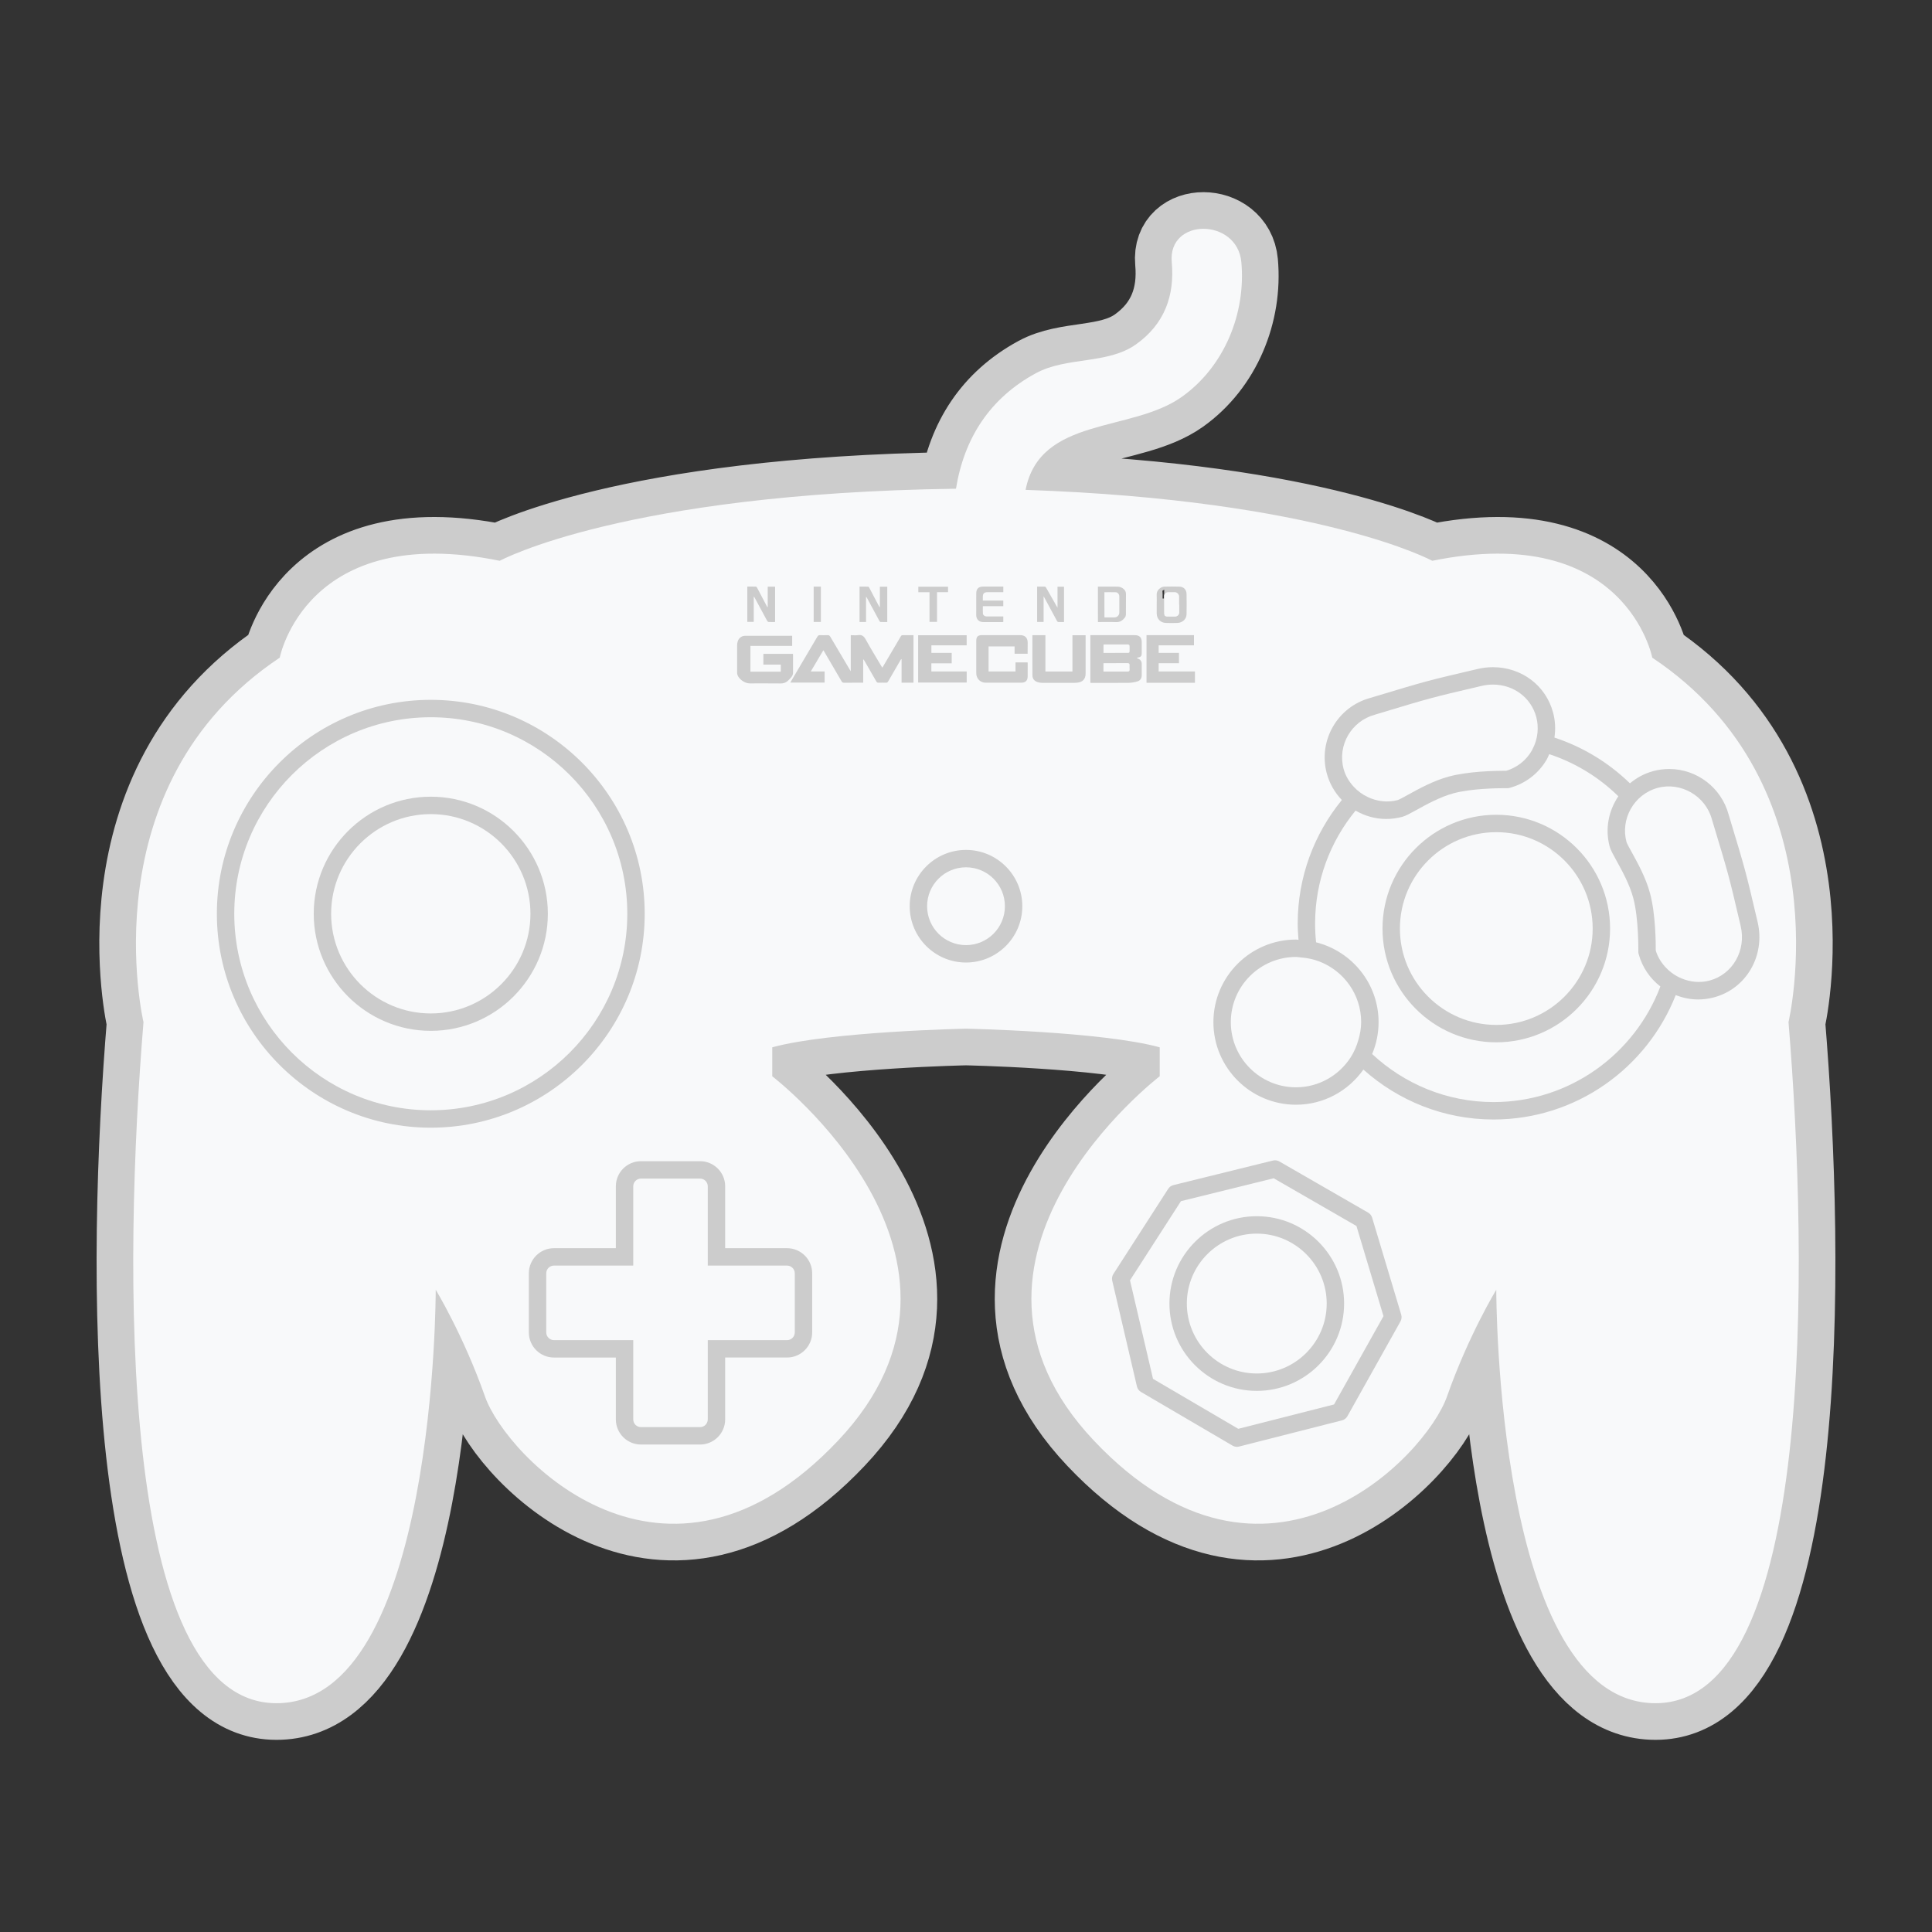 <!DOCTYPE svg PUBLIC "-//W3C//DTD SVG 1.1//EN" "http://www.w3.org/Graphics/SVG/1.1/DTD/svg11.dtd">
<!-- Uploaded to: SVG Repo, www.svgrepo.com, Transformed by: SVG Repo Mixer Tools -->
<svg fill="#F8F9FA" version="1.1" id="Capa_1" xmlns="http://www.w3.org/2000/svg" xmlns:xlink="http://www.w3.org/1999/xlink" width="64px" height="64px" viewBox="-46.86 -46.86 679.50 679.50" xml:space="preserve" stroke="#F8F9FA" stroke-width="0.006">
<rect x="-46.86" y="-46.86" width="679.50" height="679.50" fill="#333333" stroke="none"/>
<g id="SVGRepo_bgCarrier" stroke-width="0"/>
<g id="SVGRepo_tracerCarrier" stroke-linecap="round" stroke-linejoin="round" stroke="#CCCCCC" stroke-width="25.774"> <g> <g> <path d="M104.653,205.399c-38.115,0-69.119,31.004-69.119,69.119s31.004,69.119,69.119,69.119 c38.109,0,69.113-31.004,69.113-69.119S142.762,205.399,104.653,205.399z M104.653,315.694c-22.699,0-41.169-18.471-41.169-41.176 s18.47-41.175,41.169-41.175c22.699,0,41.169,18.47,41.169,41.175S127.358,315.694,104.653,315.694z"/> <path d="M104.653,239.469c-19.327,0-35.049,15.722-35.049,35.055c0,19.333,15.722,35.055,35.049,35.055 c19.327,0,35.049-15.723,35.049-35.055C139.702,255.191,123.98,239.469,104.653,239.469z"/> <path d="M202.065,370.37c0-1.493-1.218-2.711-2.711-2.711H178.57c-1.5,0-2.711,1.218-2.711,2.711v27.889H147.97 c-1.499,0-2.711,1.218-2.711,2.718v20.783c0,1.493,1.218,2.711,2.711,2.711h27.889v27.89c0,1.493,1.218,2.711,2.711,2.711h20.784 c1.5,0,2.711-1.218,2.711-2.711v-27.883h27.889c1.499,0,2.717-1.219,2.717-2.712v-20.789c0-1.5-1.218-2.718-2.717-2.718h-27.889 V370.37z"/> <path d="M534.253,184.444c0,0-9.241-47.925-77.376-34.07c0,0-39.235-21.389-143.03-24.945 c5.086-25.888,37.21-20.086,54.945-32.706c14.982-10.655,22.571-29.37,20.943-47.369c-1.408-15.588-25.9-15.729-24.48,0 c1.071,11.848-2.595,21.799-12.564,28.893c-9.994,7.111-24.406,4.278-35.221,10.153c-16.261,8.831-25.232,22.889-28.103,40.625 C172.524,126.623,128.9,150.374,128.9,150.374c-68.128-13.855-77.369,34.07-77.369,34.07 C-16.027,229.481,3.606,312.633,3.606,312.633C-3.322,396.937-5.923,552.17,50.375,552.17c56.298,0,56.01-145.424,56.01-145.424 s9.817,16.169,17.32,37.534s63.52,79.683,124.144,15.588c60.631-64.095-23.097-128.189-23.097-128.189v-10.19 c20.208-5.575,68.134-6.554,68.134-6.554s47.926,0.979,68.134,6.554v10.19c0,0-83.728,64.095-23.097,128.189 s116.642,5.777,124.145-15.588c7.503-21.364,17.325-37.534,17.325-37.534s-0.287,145.424,56.011,145.424 s53.703-155.24,46.769-239.543C582.179,312.627,601.812,229.481,534.253,184.444z M362.66,159.456 c1.769-0.037,3.537-0.049,5.3,0.006c1.469,0.043,2.467,1.04,2.497,2.521c0.049,2.423,0.055,4.847,0,7.271 c-0.037,1.634-1.438,2.913-3.201,2.98c-1.346,0.049-2.698,0.049-4.045,0c-1.946-0.067-3.237-1.444-3.25-3.391 c-0.006-1.077,0-2.148,0-3.225c0-1.096,0.056-2.191-0.012-3.281C359.857,160.735,361.381,159.487,362.66,159.456z M339.281,159.456c2.356,0,4.67-0.024,6.983,0.012c0.777,0.012,1.487,0.324,2.093,0.845c0.521,0.453,0.796,1.01,0.796,1.72 c-0.013,2.423,0.006,4.847-0.019,7.271c-0.006,0.336-0.135,0.734-0.337,0.998c-0.795,1.034-1.737,1.713-3.182,1.646 c-2.087-0.098-4.187-0.025-6.322-0.025C339.281,167.767,339.281,163.642,339.281,159.456z M317.904,159.45 c0.937,0,1.842-0.019,2.748,0.018c0.153,0.006,0.337,0.232,0.435,0.398c1.199,2.099,2.393,4.21,3.586,6.316 c0.104,0.189,0.221,0.373,0.398,0.686c0-2.534,0-4.939,0-7.381c0.789,0,1.523,0,2.288,0c0,4.125,0,8.25,0,12.436 c-0.703,0-1.389,0.024-2.074-0.018c-0.153-0.012-0.33-0.245-0.422-0.417c-1.451-2.668-2.889-5.349-4.333-8.023 c-0.086-0.153-0.178-0.3-0.35-0.6c0,3.097,0,6.035,0,9.015c-0.783,0-1.518,0-2.276,0 C317.904,167.761,317.904,163.648,317.904,159.45z M296.497,161.831c0.012-1.634,0.808-2.387,2.447-2.387c2.167,0,4.34,0,6.506,0 c0.178,0,0.355,0,0.563,0c0,0.667,0,1.279,0,1.971c-0.208,0-0.398,0-0.594,0c-1.641,0-3.28,0-4.921,0 c-1.224,0-1.689,0.459-1.689,1.659c0,0.416,0,0.826,0,1.285c2.424,0,4.786,0,7.191,0c0,0.667,0,1.291,0,1.977 c-2.381,0-4.762,0-7.179,0c0,0.912-0.03,1.769,0.013,2.62c0.024,0.52,0.673,0.991,1.254,0.997c1.769,0,3.538,0,5.3,0 c0.196,0,0.392,0,0.618,0c0,0.661,0,1.273,0,1.946c-0.171,0.012-0.343,0.031-0.52,0.031c-2.167,0-4.34,0.006-6.506,0 c-1.506,0-2.479-0.937-2.491-2.436C296.479,166.935,296.479,164.383,296.497,161.831z M276.117,159.487c3.476,0,6.94,0,10.459,0 c0,0.648,0,1.261,0,1.922c-1.292,0-2.564,0-3.874,0c0,3.506,0,6.958,0,10.459c-0.894,0-1.738,0-2.644,0c0-3.452,0-6.916,0-10.447 c-1.347,0-2.625,0-3.936,0C276.117,160.748,276.117,160.135,276.117,159.487z M276.062,176.562c5.704,0,11.365,0,17.062,0 c0,1.175,0,2.332,0,3.55c-4.113,0-8.244,0-12.405,0c0,0.906,0,1.744,0,2.638c2.375,0,4.737,0,7.142,0c0,1.236,0,2.423,0,3.678 c-2.375,0-4.749,0-7.154,0c0,0.985,0,1.903,0,2.876c4.149,0,8.274,0,12.43,0c0,1.322,0,2.595,0,3.898c-5.679,0-11.358,0-17.075,0 C276.062,187.688,276.062,182.155,276.062,176.562z M255.444,159.45c1.016,0,2.025-0.012,3.042,0.018 c0.135,0.006,0.3,0.227,0.379,0.379c1.126,2.124,2.234,4.253,3.354,6.377c0.092,0.171,0.189,0.342,0.379,0.501 c0-2.405,0-4.804,0-7.24c0.894,0,1.726,0,2.601,0c0,4.119,0,8.237,0,12.43c-0.802,0-1.598,0.024-2.393-0.019 c-0.147-0.006-0.318-0.257-0.41-0.435c-1.432-2.638-2.852-5.281-4.278-7.925c-0.098-0.177-0.196-0.349-0.386-0.514 c0,2.944,0,5.888,0,8.88c-0.826,0-1.536,0-2.289,0C255.444,167.755,255.444,163.636,255.444,159.45z M239.312,159.462 c0.856,0,1.67,0,2.54,0c0,4.137,0,8.256,0,12.417c-0.826,0-1.658,0-2.54,0C239.312,167.761,239.312,163.642,239.312,159.462z M215.976,159.444c1.016,0,2.013-0.019,3.011,0.019c0.153,0.006,0.343,0.227,0.435,0.397c1.138,2.136,2.258,4.284,3.384,6.426 c0.08,0.153,0.171,0.306,0.349,0.435c0-2.405,0-4.811,0-7.246c0.887,0,1.72,0,2.588,0c0,4.125,0,8.25,0,12.436 c-0.795,0-1.542,0.025-2.289-0.018c-0.178-0.012-0.398-0.214-0.496-0.392c-1.463-2.687-2.907-5.38-4.357-8.072 c-0.086-0.159-0.171-0.312-0.361-0.459c0,1.475,0,2.956,0,4.431s0,2.95,0,4.468c-0.759,0-1.493,0-2.264,0 C215.976,167.749,215.976,163.624,215.976,159.444z M104.653,349.757c-41.487,0-75.239-33.752-75.239-75.239 s33.752-75.239,75.239-75.239c41.488,0,75.233,33.752,75.233,75.239S146.141,349.757,104.653,349.757z M229.954,392.138 c4.872,0,8.837,3.96,8.837,8.838v20.783c0,4.872-3.965,8.831-8.837,8.831h-21.769v21.77c0,4.871-3.959,8.831-8.831,8.831H178.57 c-4.872,0-8.831-3.96-8.831-8.831v-21.764H147.97c-4.871,0-8.831-3.959-8.831-8.831v-20.789c0-4.878,3.96-8.838,8.831-8.838 h21.769V370.37c0-4.871,3.959-8.831,8.831-8.831h20.784c4.872,0,8.831,3.96,8.831,8.831v21.769H229.954z M227.702,193.514 c-3.623-0.043-7.252-0.019-10.881-0.019c-1.695,0-3.715-1.383-4.302-2.962c-0.098-0.263-0.128-0.569-0.128-0.857 c-0.006-3.152-0.012-6.304,0-9.456c0-0.483,0.061-0.991,0.196-1.45c0.355-1.206,1.377-2.014,2.631-2.014 c5.447-0.019,10.9-0.006,16.347-0.006c0.049,0,0.104,0.024,0.19,0.042c0,1.151,0,2.308,0,3.513c-4.89,0-9.768,0-14.688,0 c0,3.078,0,6.059,0,9.07c3.568,0,7.105,0,10.679,0c0-0.82,0-1.616,0-2.485c-2.032,0-4.063,0-6.12,0c0-1.304,0-2.534,0-3.788 c3.464,0,6.897,0,10.404,0c0.006,0.189,0.024,0.379,0.024,0.569c0,1.971-0.012,3.935,0.006,5.906 c0.006,0.618-0.141,1.163-0.526,1.622c-0.392,0.478-0.808,0.937-1.261,1.358C229.562,193.226,228.724,193.526,227.702,193.514z M270.095,184.946c-0.098,0.153-0.202,0.3-0.294,0.459c-1.438,2.473-2.882,4.939-4.302,7.417c-0.19,0.331-0.398,0.447-0.771,0.435 c-0.856-0.024-1.713-0.031-2.57,0c-0.397,0.012-0.612-0.11-0.814-0.459c-1.377-2.423-2.778-4.829-4.167-7.24 c-0.11-0.19-0.22-0.374-0.441-0.557c0,2.724,0,5.453,0,8.25c-0.288,0-0.477,0-0.667,0c-2.025,0-4.045-0.012-6.071,0.012 c-0.417,0.006-0.643-0.116-0.857-0.483c-2.007-3.464-4.039-6.922-6.065-10.374c-0.098-0.166-0.208-0.331-0.355-0.569 c-1.481,2.497-2.925,4.933-4.418,7.454c1.665,0,3.25,0,4.859,0c0,1.34,0,2.607,0,3.923c-3.997,0-7.987,0-12.038,0 c0.085-0.165,0.146-0.312,0.226-0.447c3.091-5.238,6.188-10.471,9.272-15.716c0.22-0.374,0.447-0.539,0.894-0.521 c0.894,0.037,1.787,0.037,2.681,0c0.459-0.018,0.716,0.129,0.948,0.526c2.246,3.831,4.523,7.65,6.787,11.469 c0.11,0.184,0.227,0.373,0.429,0.709c0-4.314,0-8.464,0-12.692c0.899,0,1.75,0.098,2.558-0.025 c1.353-0.202,2.056,0.355,2.699,1.53c1.738,3.158,3.635,6.224,5.471,9.333c0.11,0.184,0.227,0.367,0.374,0.593 c0.955-1.622,1.879-3.182,2.803-4.749c1.23-2.087,2.467-4.167,3.685-6.261c0.177-0.306,0.361-0.435,0.722-0.428 c1.236,0.024,2.472,0.012,3.746,0.012c0,5.582,0,11.108,0,16.695c-1.408,0-2.772,0-4.192,0c0-2.748,0-5.496,0-8.237 C270.181,184.977,270.138,184.958,270.095,184.946z M292.892,291.667c-10.918,0-19.804-8.88-19.804-19.798 c0-10.918,8.886-19.804,19.804-19.804c10.924,0,19.804,8.886,19.804,19.804C312.696,282.787,303.816,291.667,292.892,291.667z M300.83,180.497c0,2.925,0,5.845,0,8.794c3.151,0,6.291,0,9.474,0c0-1.065,0-2.099,0-3.176c1.432,0,2.827,0,4.247,0 c0.012,0.086,0.037,0.171,0.037,0.257c0,1.566,0.018,3.133-0.007,4.7c-0.019,1.444-0.789,2.179-2.215,2.172 c-4.211,0-8.422,0-12.632,0c-1.646,0-3.018-1.236-3.201-2.882c-0.03-0.251-0.036-0.508-0.036-0.765c0-3.666,0-7.326,0-10.992 c0-1.536,0.526-2.081,2.056-2.081c4.468-0.006,8.93-0.006,13.396,0c1.738,0.006,2.663,0.973,2.639,2.699 c-0.013,1.096-0.013,2.185-0.019,3.28c0,0.178,0,0.355,0,0.563c-1.549,0-3.036,0-4.59,0c0-0.851,0-1.695,0-2.576 C306.907,180.497,303.89,180.497,300.83,180.497z M334.961,177.192c0,4.266,0,8.531,0,12.797c0,1.964-0.991,3.054-2.98,3.256 c-0.38,0.037-0.765,0.061-1.145,0.061c-3.733,0.006-7.473,0.019-11.206-0.006c-0.557-0.006-1.132-0.11-1.658-0.288 c-1.071-0.367-1.701-1.188-1.714-2.301c-0.036-4.7-0.012-9.4-0.012-14.162c1.542,0,3.029,0,4.577,0c0,4.253,0,8.488,0,12.76 c3.188,0,6.311,0,9.499,0c0-4.223,0-8.458,0-12.742c1.561,0,3.06,0,4.639,0C334.961,176.77,334.961,176.978,334.961,177.192z M353.48,184.824c0.765,0.306,1.218,0.948,1.218,1.769c0.006,1.328,0,2.662,0,3.99c0,1.089-0.49,1.916-1.524,2.215 c-0.967,0.282-1.989,0.483-2.992,0.496c-4.37,0.055-8.746,0.024-13.115,0.024c-0.141,0-0.282-0.024-0.44-0.042 c0-5.582,0-11.126,0-16.745c0.22,0,0.416,0,0.605,0c4.994,0,9.981,0,14.976,0c1.695,0,2.484,0.777,2.491,2.467 c0.006,1.31,0,2.625,0,3.935c0,0.924-0.325,1.303-1.255,1.457c-0.129,0.024-0.257,0.061-0.38,0.085 c-0.006,0.049-0.018,0.104-0.024,0.153C353.187,184.689,353.333,184.762,353.48,184.824z M356.381,193.275 c0-5.576,0-11.139,0-16.75c5.581,0,11.114,0,16.689,0c0,1.187,0,2.356,0,3.592c-4.125,0-8.256,0-12.424,0c0,0.9,0,1.744,0,2.632 c2.381,0,4.743,0,7.148,0c0,1.224,0,2.393,0,3.641c-2.362,0-4.737,0-7.148,0c0,0.992,0,1.916,0,2.913c4.235,0,8.488,0,12.767,0 c0,1.365,0,2.65,0,3.972C367.739,193.275,362.085,193.275,356.381,193.275z M445.696,417.891l-18.66,33.336 c-0.41,0.734-1.102,1.267-1.915,1.469l-36.176,9.205c-0.251,0.066-0.502,0.098-0.753,0.098c-0.538,0-1.071-0.141-1.548-0.416 l-32.204-18.874c-0.722-0.423-1.242-1.133-1.432-1.946l-8.69-37.197c-0.189-0.809-0.043-1.659,0.404-2.351l19.283-29.951 c0.423-0.655,1.084-1.132,1.843-1.315l34.994-8.636c0.771-0.184,1.579-0.079,2.258,0.318l31.23,17.999 c0.68,0.392,1.182,1.028,1.401,1.774l10.227,34.113C446.191,416.313,446.1,417.169,445.696,417.891z M556.009,303.907 c-1.848,0.502-3.751,0.753-5.648,0.753c-2.754,0-5.392-0.576-7.852-1.537c-10.074,25.576-34.964,43.753-64.07,43.753 c-17.583,0-33.599-6.678-45.784-17.559c-5.263,7.454-13.904,12.362-23.702,12.362c-16.017,0-29.046-13.029-29.046-29.039 c0-16.017,13.029-29.046,29.046-29.046c0.306,0,0.587,0.08,0.887,0.092c-0.153-1.879-0.287-3.77-0.287-5.691 c0-16.481,5.832-31.622,15.526-43.489c-2.461-2.564-4.321-5.741-5.294-9.339c-3.109-11.53,3.745-23.439,15.275-26.555l1.107-0.336 c18.74-5.649,18.74-5.649,35.937-9.682l0.796-0.184c1.744-0.41,3.525-0.618,5.3-0.618c10.086,0,18.593,6.396,21.163,15.918 c0.79,2.931,0.918,5.924,0.483,8.843c10.074,3.305,19.119,8.862,26.555,16.089c2.326-1.94,5.056-3.452,8.158-4.29 c1.849-0.502,3.752-0.752,5.648-0.752c9.762,0,18.36,6.591,20.906,16.028l0.281,0.931c5.691,18.855,5.691,18.855,9.707,35.973 l0.22,0.93C574.069,289.237,567.35,300.852,556.009,303.907z"/> <circle cx="292.892" cy="271.862" r="13.684"/> <path d="M346.81,168.6c0.006-1.916,0-3.825,0-5.741c0-0.686-0.551-1.396-1.236-1.42c-1.322-0.049-2.645-0.012-3.997-0.012 c0,2.962,0,5.869,0,8.855c1.219,0,2.381,0,3.544,0C346.057,170.276,346.803,169.536,346.81,168.6z"/> <path d="M349.582,182.761c0.795,0,0.844-0.055,0.844-0.826c0-0.472-0.012-0.949,0-1.42c0.013-0.514-0.171-0.729-0.74-0.722 c-2.638,0.031-5.275,0.012-7.913,0.012c-0.159,0-0.318,0.012-0.514,0.024c0,0.979,0,1.934,0,2.938c0.832,0,1.634,0,2.43,0 C345.646,182.761,347.617,182.767,349.582,182.761z"/> <path d="M529.454,288.637c-0.073-0.275-0.109-0.563-0.104-0.857c0-0.116,0.189-11.512-1.8-18.88 c-1.272-4.73-3.923-9.522-5.856-13.023c-1.261-2.277-2.093-3.789-2.417-4.976c-1.702-6.304-0.343-12.675,3.047-17.706 c-6.793-6.658-15.085-11.769-24.314-14.81c-0.27,0.582-0.471,1.187-0.795,1.75c-2.883,5.019-7.547,8.611-13.134,10.11 c-0.275,0.08-0.551,0.11-0.851,0.11l-0.918-0.006c-2.645,0-11.744,0.129-17.963,1.799c-4.736,1.279-9.528,3.929-13.023,5.863 c-2.282,1.261-3.794,2.093-4.987,2.417c-1.849,0.502-3.752,0.753-5.655,0.753c-3.892,0-7.57-1.083-10.783-2.938 c-8.886,10.833-14.229,24.669-14.229,39.743c0,2.222,0.122,4.413,0.349,6.573c12.589,3.176,21.977,14.511,21.977,28.072 c0,3.979-0.808,7.767-2.265,11.225c11.212,10.446,26.206,16.897,42.706,16.897c26.817,0,49.694-16.94,58.666-40.655 C533.469,297.278,530.715,293.313,529.454,288.637z M479.399,319.733c-22.063,0-40.02-17.95-40.02-40.013 s17.95-40.019,40.02-40.019c22.068,0,40.019,17.956,40.019,40.019S501.468,319.733,479.399,319.733z"/> <path d="M362.604,168.85c0.019,0.777,0.35,1.09,1.114,1.096c0.894,0.006,1.781,0.012,2.675,0c0.881-0.012,1.45-0.594,1.456-1.487 c0.006-1.836,0.006-3.672,0-5.514c0-0.802-0.729-1.53-1.523-1.536c-0.766-0.006-1.53-0.006-2.295,0 c-0.869,0.012-1.427,0.569-1.433,1.438c-0.006,0.979,0,1.964,0,2.944h0.006C362.599,166.812,362.58,167.834,362.604,168.85z"/> <path d="M479.399,245.822c-18.69,0-33.899,15.202-33.899,33.898c0,18.69,15.202,33.893,33.899,33.893 c18.696,0,33.898-15.202,33.898-33.893C513.298,261.023,498.09,245.822,479.399,245.822z"/> <path d="M401.105,367.548l-32.613,8.048l-17.926,27.84l8.098,34.651l29.987,17.577l33.685-8.568l17.387-31.059l-9.51-31.708 L401.105,367.548z M395.157,442.323c-16.94,0-30.716-13.776-30.716-30.717c0-16.939,13.775-30.716,30.716-30.716 s30.716,13.776,30.716,30.716C425.873,428.546,412.098,442.323,395.157,442.323z"/> <path d="M349.691,186.366c-2.638,0.031-5.275,0.012-7.913,0.012c-0.171,0-0.349,0.019-0.526,0.031c0,0.998,0,1.934,0,2.925 c0.232,0,0.429,0,0.625,0c2.037,0,4.075,0,6.113,0c0.6,0,1.199-0.006,1.8-0.006c0.446,0.006,0.667-0.177,0.643-0.655 c-0.031-0.526-0.019-1.052-0.007-1.585C350.433,186.592,350.267,186.36,349.691,186.366z"/> <path d="M395.157,387.016c-13.562,0-24.597,11.034-24.597,24.597c0,13.562,11.035,24.596,24.597,24.596 s24.597-11.034,24.597-24.596C419.754,398.05,408.719,387.016,395.157,387.016z"/> <path d="M417.116,291.281c-2.032-0.783-4.205-1.23-6.47-1.401c-0.568-0.043-1.113-0.171-1.694-0.171 c-12.639,0-22.926,10.288-22.926,22.925s10.281,22.92,22.926,22.92c8.09,0,15.171-4.235,19.253-10.575 c1.199-1.867,2.075-3.93,2.699-6.114c0.569-1.995,0.967-4.058,0.967-6.23C431.877,302.878,425.727,294.58,417.116,291.281z"/> <path d="M429.258,229.848c1.407,1.53,3.097,2.754,4.976,3.636c3.207,1.499,6.892,2.013,10.508,1.04 c0.508-0.146,2.234-1.102,3.623-1.873c3.771-2.081,8.936-4.939,14.395-6.408c6.757-1.817,15.924-2.014,19.554-2.014l0.562,0.006 c3.838-1.145,7.038-3.666,9.039-7.148c0.062-0.11,0.092-0.227,0.153-0.337c1.004-1.836,1.604-3.819,1.812-5.845 c0.189-1.86,0.073-3.757-0.429-5.612c-1.836-6.812-7.962-11.383-15.251-11.383c-1.303,0-2.613,0.147-3.904,0.453l-0.796,0.184 c-17.014,3.984-17.014,3.984-35.562,9.578l-1.193,0.361c-8.36,2.259-13.274,10.808-11.047,19.083 C426.345,225.987,427.63,228.086,429.258,229.848z"/> <path d="M565.134,277.915c-3.966-16.928-3.966-16.928-9.602-35.594l-0.307-1.022c-2.215-8.201-10.912-13.268-19.076-11.053 c-2.104,0.569-3.983,1.555-5.587,2.828c-1.641,1.304-2.969,2.919-3.96,4.725c-1.86,3.396-2.491,7.479-1.407,11.505 c0.146,0.508,1.102,2.228,1.866,3.617c2.081,3.77,4.938,8.935,6.407,14.394c1.995,7.405,2.032,17.785,2.014,20.123 c0.704,2.375,2.032,4.431,3.685,6.144c1.523,1.579,3.348,2.821,5.367,3.666c3.06,1.273,6.506,1.665,9.884,0.759 c8.134-2.19,12.938-10.599,10.937-19.149L565.134,277.915z"/> </g> </g> </g>
<g id="SVGRepo_iconCarrier"> <g> <g> <path d="M104.653,205.399c-38.115,0-69.119,31.004-69.119,69.119s31.004,69.119,69.119,69.119 c38.109,0,69.113-31.004,69.113-69.119S142.762,205.399,104.653,205.399z M104.653,315.694c-22.699,0-41.169-18.471-41.169-41.176 s18.47-41.175,41.169-41.175c22.699,0,41.169,18.47,41.169,41.175S127.358,315.694,104.653,315.694z"/> <path d="M104.653,239.469c-19.327,0-35.049,15.722-35.049,35.055c0,19.333,15.722,35.055,35.049,35.055 c19.327,0,35.049-15.723,35.049-35.055C139.702,255.191,123.98,239.469,104.653,239.469z"/> <path d="M202.065,370.37c0-1.493-1.218-2.711-2.711-2.711H178.57c-1.5,0-2.711,1.218-2.711,2.711v27.889H147.97 c-1.499,0-2.711,1.218-2.711,2.718v20.783c0,1.493,1.218,2.711,2.711,2.711h27.889v27.89c0,1.493,1.218,2.711,2.711,2.711h20.784 c1.5,0,2.711-1.218,2.711-2.711v-27.883h27.889c1.499,0,2.717-1.219,2.717-2.712v-20.789c0-1.5-1.218-2.718-2.717-2.718h-27.889 V370.37z"/> <path d="M534.253,184.444c0,0-9.241-47.925-77.376-34.07c0,0-39.235-21.389-143.03-24.945 c5.086-25.888,37.21-20.086,54.945-32.706c14.982-10.655,22.571-29.37,20.943-47.369c-1.408-15.588-25.9-15.729-24.48,0 c1.071,11.848-2.595,21.799-12.564,28.893c-9.994,7.111-24.406,4.278-35.221,10.153c-16.261,8.831-25.232,22.889-28.103,40.625 C172.524,126.623,128.9,150.374,128.9,150.374c-68.128-13.855-77.369,34.07-77.369,34.07 C-16.027,229.481,3.606,312.633,3.606,312.633C-3.322,396.937-5.923,552.17,50.375,552.17c56.298,0,56.01-145.424,56.01-145.424 s9.817,16.169,17.32,37.534s63.52,79.683,124.144,15.588c60.631-64.095-23.097-128.189-23.097-128.189v-10.19 c20.208-5.575,68.134-6.554,68.134-6.554s47.926,0.979,68.134,6.554v10.19c0,0-83.728,64.095-23.097,128.189 s116.642,5.777,124.145-15.588c7.503-21.364,17.325-37.534,17.325-37.534s-0.287,145.424,56.011,145.424 s53.703-155.24,46.769-239.543C582.179,312.627,601.812,229.481,534.253,184.444z M362.66,159.456 c1.769-0.037,3.537-0.049,5.3,0.006c1.469,0.043,2.467,1.04,2.497,2.521c0.049,2.423,0.055,4.847,0,7.271 c-0.037,1.634-1.438,2.913-3.201,2.98c-1.346,0.049-2.698,0.049-4.045,0c-1.946-0.067-3.237-1.444-3.25-3.391 c-0.006-1.077,0-2.148,0-3.225c0-1.096,0.056-2.191-0.012-3.281C359.857,160.735,361.381,159.487,362.66,159.456z M339.281,159.456c2.356,0,4.67-0.024,6.983,0.012c0.777,0.012,1.487,0.324,2.093,0.845c0.521,0.453,0.796,1.01,0.796,1.72 c-0.013,2.423,0.006,4.847-0.019,7.271c-0.006,0.336-0.135,0.734-0.337,0.998c-0.795,1.034-1.737,1.713-3.182,1.646 c-2.087-0.098-4.187-0.025-6.322-0.025C339.281,167.767,339.281,163.642,339.281,159.456z M317.904,159.45 c0.937,0,1.842-0.019,2.748,0.018c0.153,0.006,0.337,0.232,0.435,0.398c1.199,2.099,2.393,4.21,3.586,6.316 c0.104,0.189,0.221,0.373,0.398,0.686c0-2.534,0-4.939,0-7.381c0.789,0,1.523,0,2.288,0c0,4.125,0,8.25,0,12.436 c-0.703,0-1.389,0.024-2.074-0.018c-0.153-0.012-0.33-0.245-0.422-0.417c-1.451-2.668-2.889-5.349-4.333-8.023 c-0.086-0.153-0.178-0.3-0.35-0.6c0,3.097,0,6.035,0,9.015c-0.783,0-1.518,0-2.276,0 C317.904,167.761,317.904,163.648,317.904,159.45z M296.497,161.831c0.012-1.634,0.808-2.387,2.447-2.387c2.167,0,4.34,0,6.506,0 c0.178,0,0.355,0,0.563,0c0,0.667,0,1.279,0,1.971c-0.208,0-0.398,0-0.594,0c-1.641,0-3.28,0-4.921,0 c-1.224,0-1.689,0.459-1.689,1.659c0,0.416,0,0.826,0,1.285c2.424,0,4.786,0,7.191,0c0,0.667,0,1.291,0,1.977 c-2.381,0-4.762,0-7.179,0c0,0.912-0.03,1.769,0.013,2.62c0.024,0.52,0.673,0.991,1.254,0.997c1.769,0,3.538,0,5.3,0 c0.196,0,0.392,0,0.618,0c0,0.661,0,1.273,0,1.946c-0.171,0.012-0.343,0.031-0.52,0.031c-2.167,0-4.34,0.006-6.506,0 c-1.506,0-2.479-0.937-2.491-2.436C296.479,166.935,296.479,164.383,296.497,161.831z M276.117,159.487c3.476,0,6.94,0,10.459,0 c0,0.648,0,1.261,0,1.922c-1.292,0-2.564,0-3.874,0c0,3.506,0,6.958,0,10.459c-0.894,0-1.738,0-2.644,0c0-3.452,0-6.916,0-10.447 c-1.347,0-2.625,0-3.936,0C276.117,160.748,276.117,160.135,276.117,159.487z M276.062,176.562c5.704,0,11.365,0,17.062,0 c0,1.175,0,2.332,0,3.55c-4.113,0-8.244,0-12.405,0c0,0.906,0,1.744,0,2.638c2.375,0,4.737,0,7.142,0c0,1.236,0,2.423,0,3.678 c-2.375,0-4.749,0-7.154,0c0,0.985,0,1.903,0,2.876c4.149,0,8.274,0,12.43,0c0,1.322,0,2.595,0,3.898c-5.679,0-11.358,0-17.075,0 C276.062,187.688,276.062,182.155,276.062,176.562z M255.444,159.45c1.016,0,2.025-0.012,3.042,0.018 c0.135,0.006,0.3,0.227,0.379,0.379c1.126,2.124,2.234,4.253,3.354,6.377c0.092,0.171,0.189,0.342,0.379,0.501 c0-2.405,0-4.804,0-7.24c0.894,0,1.726,0,2.601,0c0,4.119,0,8.237,0,12.43c-0.802,0-1.598,0.024-2.393-0.019 c-0.147-0.006-0.318-0.257-0.41-0.435c-1.432-2.638-2.852-5.281-4.278-7.925c-0.098-0.177-0.196-0.349-0.386-0.514 c0,2.944,0,5.888,0,8.88c-0.826,0-1.536,0-2.289,0C255.444,167.755,255.444,163.636,255.444,159.45z M239.312,159.462 c0.856,0,1.67,0,2.54,0c0,4.137,0,8.256,0,12.417c-0.826,0-1.658,0-2.54,0C239.312,167.761,239.312,163.642,239.312,159.462z M215.976,159.444c1.016,0,2.013-0.019,3.011,0.019c0.153,0.006,0.343,0.227,0.435,0.397c1.138,2.136,2.258,4.284,3.384,6.426 c0.08,0.153,0.171,0.306,0.349,0.435c0-2.405,0-4.811,0-7.246c0.887,0,1.72,0,2.588,0c0,4.125,0,8.25,0,12.436 c-0.795,0-1.542,0.025-2.289-0.018c-0.178-0.012-0.398-0.214-0.496-0.392c-1.463-2.687-2.907-5.38-4.357-8.072 c-0.086-0.159-0.171-0.312-0.361-0.459c0,1.475,0,2.956,0,4.431s0,2.95,0,4.468c-0.759,0-1.493,0-2.264,0 C215.976,167.749,215.976,163.624,215.976,159.444z M104.653,349.757c-41.487,0-75.239-33.752-75.239-75.239 s33.752-75.239,75.239-75.239c41.488,0,75.233,33.752,75.233,75.239S146.141,349.757,104.653,349.757z M229.954,392.138 c4.872,0,8.837,3.96,8.837,8.838v20.783c0,4.872-3.965,8.831-8.837,8.831h-21.769v21.77c0,4.871-3.959,8.831-8.831,8.831H178.57 c-4.872,0-8.831-3.96-8.831-8.831v-21.764H147.97c-4.871,0-8.831-3.959-8.831-8.831v-20.789c0-4.878,3.96-8.838,8.831-8.838 h21.769V370.37c0-4.871,3.959-8.831,8.831-8.831h20.784c4.872,0,8.831,3.96,8.831,8.831v21.769H229.954z M227.702,193.514 c-3.623-0.043-7.252-0.019-10.881-0.019c-1.695,0-3.715-1.383-4.302-2.962c-0.098-0.263-0.128-0.569-0.128-0.857 c-0.006-3.152-0.012-6.304,0-9.456c0-0.483,0.061-0.991,0.196-1.45c0.355-1.206,1.377-2.014,2.631-2.014 c5.447-0.019,10.9-0.006,16.347-0.006c0.049,0,0.104,0.024,0.19,0.042c0,1.151,0,2.308,0,3.513c-4.89,0-9.768,0-14.688,0 c0,3.078,0,6.059,0,9.07c3.568,0,7.105,0,10.679,0c0-0.82,0-1.616,0-2.485c-2.032,0-4.063,0-6.12,0c0-1.304,0-2.534,0-3.788 c3.464,0,6.897,0,10.404,0c0.006,0.189,0.024,0.379,0.024,0.569c0,1.971-0.012,3.935,0.006,5.906 c0.006,0.618-0.141,1.163-0.526,1.622c-0.392,0.478-0.808,0.937-1.261,1.358C229.562,193.226,228.724,193.526,227.702,193.514z M270.095,184.946c-0.098,0.153-0.202,0.3-0.294,0.459c-1.438,2.473-2.882,4.939-4.302,7.417c-0.19,0.331-0.398,0.447-0.771,0.435 c-0.856-0.024-1.713-0.031-2.57,0c-0.397,0.012-0.612-0.11-0.814-0.459c-1.377-2.423-2.778-4.829-4.167-7.24 c-0.11-0.19-0.22-0.374-0.441-0.557c0,2.724,0,5.453,0,8.25c-0.288,0-0.477,0-0.667,0c-2.025,0-4.045-0.012-6.071,0.012 c-0.417,0.006-0.643-0.116-0.857-0.483c-2.007-3.464-4.039-6.922-6.065-10.374c-0.098-0.166-0.208-0.331-0.355-0.569 c-1.481,2.497-2.925,4.933-4.418,7.454c1.665,0,3.25,0,4.859,0c0,1.34,0,2.607,0,3.923c-3.997,0-7.987,0-12.038,0 c0.085-0.165,0.146-0.312,0.226-0.447c3.091-5.238,6.188-10.471,9.272-15.716c0.22-0.374,0.447-0.539,0.894-0.521 c0.894,0.037,1.787,0.037,2.681,0c0.459-0.018,0.716,0.129,0.948,0.526c2.246,3.831,4.523,7.65,6.787,11.469 c0.11,0.184,0.227,0.373,0.429,0.709c0-4.314,0-8.464,0-12.692c0.899,0,1.75,0.098,2.558-0.025 c1.353-0.202,2.056,0.355,2.699,1.53c1.738,3.158,3.635,6.224,5.471,9.333c0.11,0.184,0.227,0.367,0.374,0.593 c0.955-1.622,1.879-3.182,2.803-4.749c1.23-2.087,2.467-4.167,3.685-6.261c0.177-0.306,0.361-0.435,0.722-0.428 c1.236,0.024,2.472,0.012,3.746,0.012c0,5.582,0,11.108,0,16.695c-1.408,0-2.772,0-4.192,0c0-2.748,0-5.496,0-8.237 C270.181,184.977,270.138,184.958,270.095,184.946z M292.892,291.667c-10.918,0-19.804-8.88-19.804-19.798 c0-10.918,8.886-19.804,19.804-19.804c10.924,0,19.804,8.886,19.804,19.804C312.696,282.787,303.816,291.667,292.892,291.667z M300.83,180.497c0,2.925,0,5.845,0,8.794c3.151,0,6.291,0,9.474,0c0-1.065,0-2.099,0-3.176c1.432,0,2.827,0,4.247,0 c0.012,0.086,0.037,0.171,0.037,0.257c0,1.566,0.018,3.133-0.007,4.7c-0.019,1.444-0.789,2.179-2.215,2.172 c-4.211,0-8.422,0-12.632,0c-1.646,0-3.018-1.236-3.201-2.882c-0.03-0.251-0.036-0.508-0.036-0.765c0-3.666,0-7.326,0-10.992 c0-1.536,0.526-2.081,2.056-2.081c4.468-0.006,8.93-0.006,13.396,0c1.738,0.006,2.663,0.973,2.639,2.699 c-0.013,1.096-0.013,2.185-0.019,3.28c0,0.178,0,0.355,0,0.563c-1.549,0-3.036,0-4.59,0c0-0.851,0-1.695,0-2.576 C306.907,180.497,303.89,180.497,300.83,180.497z M334.961,177.192c0,4.266,0,8.531,0,12.797c0,1.964-0.991,3.054-2.98,3.256 c-0.38,0.037-0.765,0.061-1.145,0.061c-3.733,0.006-7.473,0.019-11.206-0.006c-0.557-0.006-1.132-0.11-1.658-0.288 c-1.071-0.367-1.701-1.188-1.714-2.301c-0.036-4.7-0.012-9.4-0.012-14.162c1.542,0,3.029,0,4.577,0c0,4.253,0,8.488,0,12.76 c3.188,0,6.311,0,9.499,0c0-4.223,0-8.458,0-12.742c1.561,0,3.06,0,4.639,0C334.961,176.77,334.961,176.978,334.961,177.192z M353.48,184.824c0.765,0.306,1.218,0.948,1.218,1.769c0.006,1.328,0,2.662,0,3.99c0,1.089-0.49,1.916-1.524,2.215 c-0.967,0.282-1.989,0.483-2.992,0.496c-4.37,0.055-8.746,0.024-13.115,0.024c-0.141,0-0.282-0.024-0.44-0.042 c0-5.582,0-11.126,0-16.745c0.22,0,0.416,0,0.605,0c4.994,0,9.981,0,14.976,0c1.695,0,2.484,0.777,2.491,2.467 c0.006,1.31,0,2.625,0,3.935c0,0.924-0.325,1.303-1.255,1.457c-0.129,0.024-0.257,0.061-0.38,0.085 c-0.006,0.049-0.018,0.104-0.024,0.153C353.187,184.689,353.333,184.762,353.48,184.824z M356.381,193.275 c0-5.576,0-11.139,0-16.75c5.581,0,11.114,0,16.689,0c0,1.187,0,2.356,0,3.592c-4.125,0-8.256,0-12.424,0c0,0.9,0,1.744,0,2.632 c2.381,0,4.743,0,7.148,0c0,1.224,0,2.393,0,3.641c-2.362,0-4.737,0-7.148,0c0,0.992,0,1.916,0,2.913c4.235,0,8.488,0,12.767,0 c0,1.365,0,2.65,0,3.972C367.739,193.275,362.085,193.275,356.381,193.275z M445.696,417.891l-18.66,33.336 c-0.41,0.734-1.102,1.267-1.915,1.469l-36.176,9.205c-0.251,0.066-0.502,0.098-0.753,0.098c-0.538,0-1.071-0.141-1.548-0.416 l-32.204-18.874c-0.722-0.423-1.242-1.133-1.432-1.946l-8.69-37.197c-0.189-0.809-0.043-1.659,0.404-2.351l19.283-29.951 c0.423-0.655,1.084-1.132,1.843-1.315l34.994-8.636c0.771-0.184,1.579-0.079,2.258,0.318l31.23,17.999 c0.68,0.392,1.182,1.028,1.401,1.774l10.227,34.113C446.191,416.313,446.1,417.169,445.696,417.891z M556.009,303.907 c-1.848,0.502-3.751,0.753-5.648,0.753c-2.754,0-5.392-0.576-7.852-1.537c-10.074,25.576-34.964,43.753-64.07,43.753 c-17.583,0-33.599-6.678-45.784-17.559c-5.263,7.454-13.904,12.362-23.702,12.362c-16.017,0-29.046-13.029-29.046-29.039 c0-16.017,13.029-29.046,29.046-29.046c0.306,0,0.587,0.08,0.887,0.092c-0.153-1.879-0.287-3.77-0.287-5.691 c0-16.481,5.832-31.622,15.526-43.489c-2.461-2.564-4.321-5.741-5.294-9.339c-3.109-11.53,3.745-23.439,15.275-26.555l1.107-0.336 c18.74-5.649,18.74-5.649,35.937-9.682l0.796-0.184c1.744-0.41,3.525-0.618,5.3-0.618c10.086,0,18.593,6.396,21.163,15.918 c0.79,2.931,0.918,5.924,0.483,8.843c10.074,3.305,19.119,8.862,26.555,16.089c2.326-1.94,5.056-3.452,8.158-4.29 c1.849-0.502,3.752-0.752,5.648-0.752c9.762,0,18.36,6.591,20.906,16.028l0.281,0.931c5.691,18.855,5.691,18.855,9.707,35.973 l0.22,0.93C574.069,289.237,567.35,300.852,556.009,303.907z"/> <circle cx="292.892" cy="271.862" r="13.684"/> <path d="M346.81,168.6c0.006-1.916,0-3.825,0-5.741c0-0.686-0.551-1.396-1.236-1.42c-1.322-0.049-2.645-0.012-3.997-0.012 c0,2.962,0,5.869,0,8.855c1.219,0,2.381,0,3.544,0C346.057,170.276,346.803,169.536,346.81,168.6z"/> <path d="M349.582,182.761c0.795,0,0.844-0.055,0.844-0.826c0-0.472-0.012-0.949,0-1.42c0.013-0.514-0.171-0.729-0.74-0.722 c-2.638,0.031-5.275,0.012-7.913,0.012c-0.159,0-0.318,0.012-0.514,0.024c0,0.979,0,1.934,0,2.938c0.832,0,1.634,0,2.43,0 C345.646,182.761,347.617,182.767,349.582,182.761z"/> <path d="M529.454,288.637c-0.073-0.275-0.109-0.563-0.104-0.857c0-0.116,0.189-11.512-1.8-18.88 c-1.272-4.73-3.923-9.522-5.856-13.023c-1.261-2.277-2.093-3.789-2.417-4.976c-1.702-6.304-0.343-12.675,3.047-17.706 c-6.793-6.658-15.085-11.769-24.314-14.81c-0.27,0.582-0.471,1.187-0.795,1.75c-2.883,5.019-7.547,8.611-13.134,10.11 c-0.275,0.08-0.551,0.11-0.851,0.11l-0.918-0.006c-2.645,0-11.744,0.129-17.963,1.799c-4.736,1.279-9.528,3.929-13.023,5.863 c-2.282,1.261-3.794,2.093-4.987,2.417c-1.849,0.502-3.752,0.753-5.655,0.753c-3.892,0-7.57-1.083-10.783-2.938 c-8.886,10.833-14.229,24.669-14.229,39.743c0,2.222,0.122,4.413,0.349,6.573c12.589,3.176,21.977,14.511,21.977,28.072 c0,3.979-0.808,7.767-2.265,11.225c11.212,10.446,26.206,16.897,42.706,16.897c26.817,0,49.694-16.94,58.666-40.655 C533.469,297.278,530.715,293.313,529.454,288.637z M479.399,319.733c-22.063,0-40.02-17.95-40.02-40.013 s17.95-40.019,40.02-40.019c22.068,0,40.019,17.956,40.019,40.019S501.468,319.733,479.399,319.733z"/> <path d="M362.604,168.85c0.019,0.777,0.35,1.09,1.114,1.096c0.894,0.006,1.781,0.012,2.675,0c0.881-0.012,1.45-0.594,1.456-1.487 c0.006-1.836,0.006-3.672,0-5.514c0-0.802-0.729-1.53-1.523-1.536c-0.766-0.006-1.53-0.006-2.295,0 c-0.869,0.012-1.427,0.569-1.433,1.438c-0.006,0.979,0,1.964,0,2.944h0.006C362.599,166.812,362.58,167.834,362.604,168.85z"/> <path d="M479.399,245.822c-18.69,0-33.899,15.202-33.899,33.898c0,18.69,15.202,33.893,33.899,33.893 c18.696,0,33.898-15.202,33.898-33.893C513.298,261.023,498.09,245.822,479.399,245.822z"/> <path d="M401.105,367.548l-32.613,8.048l-17.926,27.84l8.098,34.651l29.987,17.577l33.685-8.568l17.387-31.059l-9.51-31.708 L401.105,367.548z M395.157,442.323c-16.94,0-30.716-13.776-30.716-30.717c0-16.939,13.775-30.716,30.716-30.716 s30.716,13.776,30.716,30.716C425.873,428.546,412.098,442.323,395.157,442.323z"/> <path d="M349.691,186.366c-2.638,0.031-5.275,0.012-7.913,0.012c-0.171,0-0.349,0.019-0.526,0.031c0,0.998,0,1.934,0,2.925 c0.232,0,0.429,0,0.625,0c2.037,0,4.075,0,6.113,0c0.6,0,1.199-0.006,1.8-0.006c0.446,0.006,0.667-0.177,0.643-0.655 c-0.031-0.526-0.019-1.052-0.007-1.585C350.433,186.592,350.267,186.36,349.691,186.366z"/> <path d="M395.157,387.016c-13.562,0-24.597,11.034-24.597,24.597c0,13.562,11.035,24.596,24.597,24.596 s24.597-11.034,24.597-24.596C419.754,398.05,408.719,387.016,395.157,387.016z"/> <path d="M417.116,291.281c-2.032-0.783-4.205-1.23-6.47-1.401c-0.568-0.043-1.113-0.171-1.694-0.171 c-12.639,0-22.926,10.288-22.926,22.925s10.281,22.92,22.926,22.92c8.09,0,15.171-4.235,19.253-10.575 c1.199-1.867,2.075-3.93,2.699-6.114c0.569-1.995,0.967-4.058,0.967-6.23C431.877,302.878,425.727,294.58,417.116,291.281z"/> <path d="M429.258,229.848c1.407,1.53,3.097,2.754,4.976,3.636c3.207,1.499,6.892,2.013,10.508,1.04 c0.508-0.146,2.234-1.102,3.623-1.873c3.771-2.081,8.936-4.939,14.395-6.408c6.757-1.817,15.924-2.014,19.554-2.014l0.562,0.006 c3.838-1.145,7.038-3.666,9.039-7.148c0.062-0.11,0.092-0.227,0.153-0.337c1.004-1.836,1.604-3.819,1.812-5.845 c0.189-1.86,0.073-3.757-0.429-5.612c-1.836-6.812-7.962-11.383-15.251-11.383c-1.303,0-2.613,0.147-3.904,0.453l-0.796,0.184 c-17.014,3.984-17.014,3.984-35.562,9.578l-1.193,0.361c-8.36,2.259-13.274,10.808-11.047,19.083 C426.345,225.987,427.63,228.086,429.258,229.848z"/> <path d="M565.134,277.915c-3.966-16.928-3.966-16.928-9.602-35.594l-0.307-1.022c-2.215-8.201-10.912-13.268-19.076-11.053 c-2.104,0.569-3.983,1.555-5.587,2.828c-1.641,1.304-2.969,2.919-3.96,4.725c-1.86,3.396-2.491,7.479-1.407,11.505 c0.146,0.508,1.102,2.228,1.866,3.617c2.081,3.77,4.938,8.935,6.407,14.394c1.995,7.405,2.032,17.785,2.014,20.123 c0.704,2.375,2.032,4.431,3.685,6.144c1.523,1.579,3.348,2.821,5.367,3.666c3.06,1.273,6.506,1.665,9.884,0.759 c8.134-2.19,12.938-10.599,10.937-19.149L565.134,277.915z"/> </g> </g> </g>
</svg>